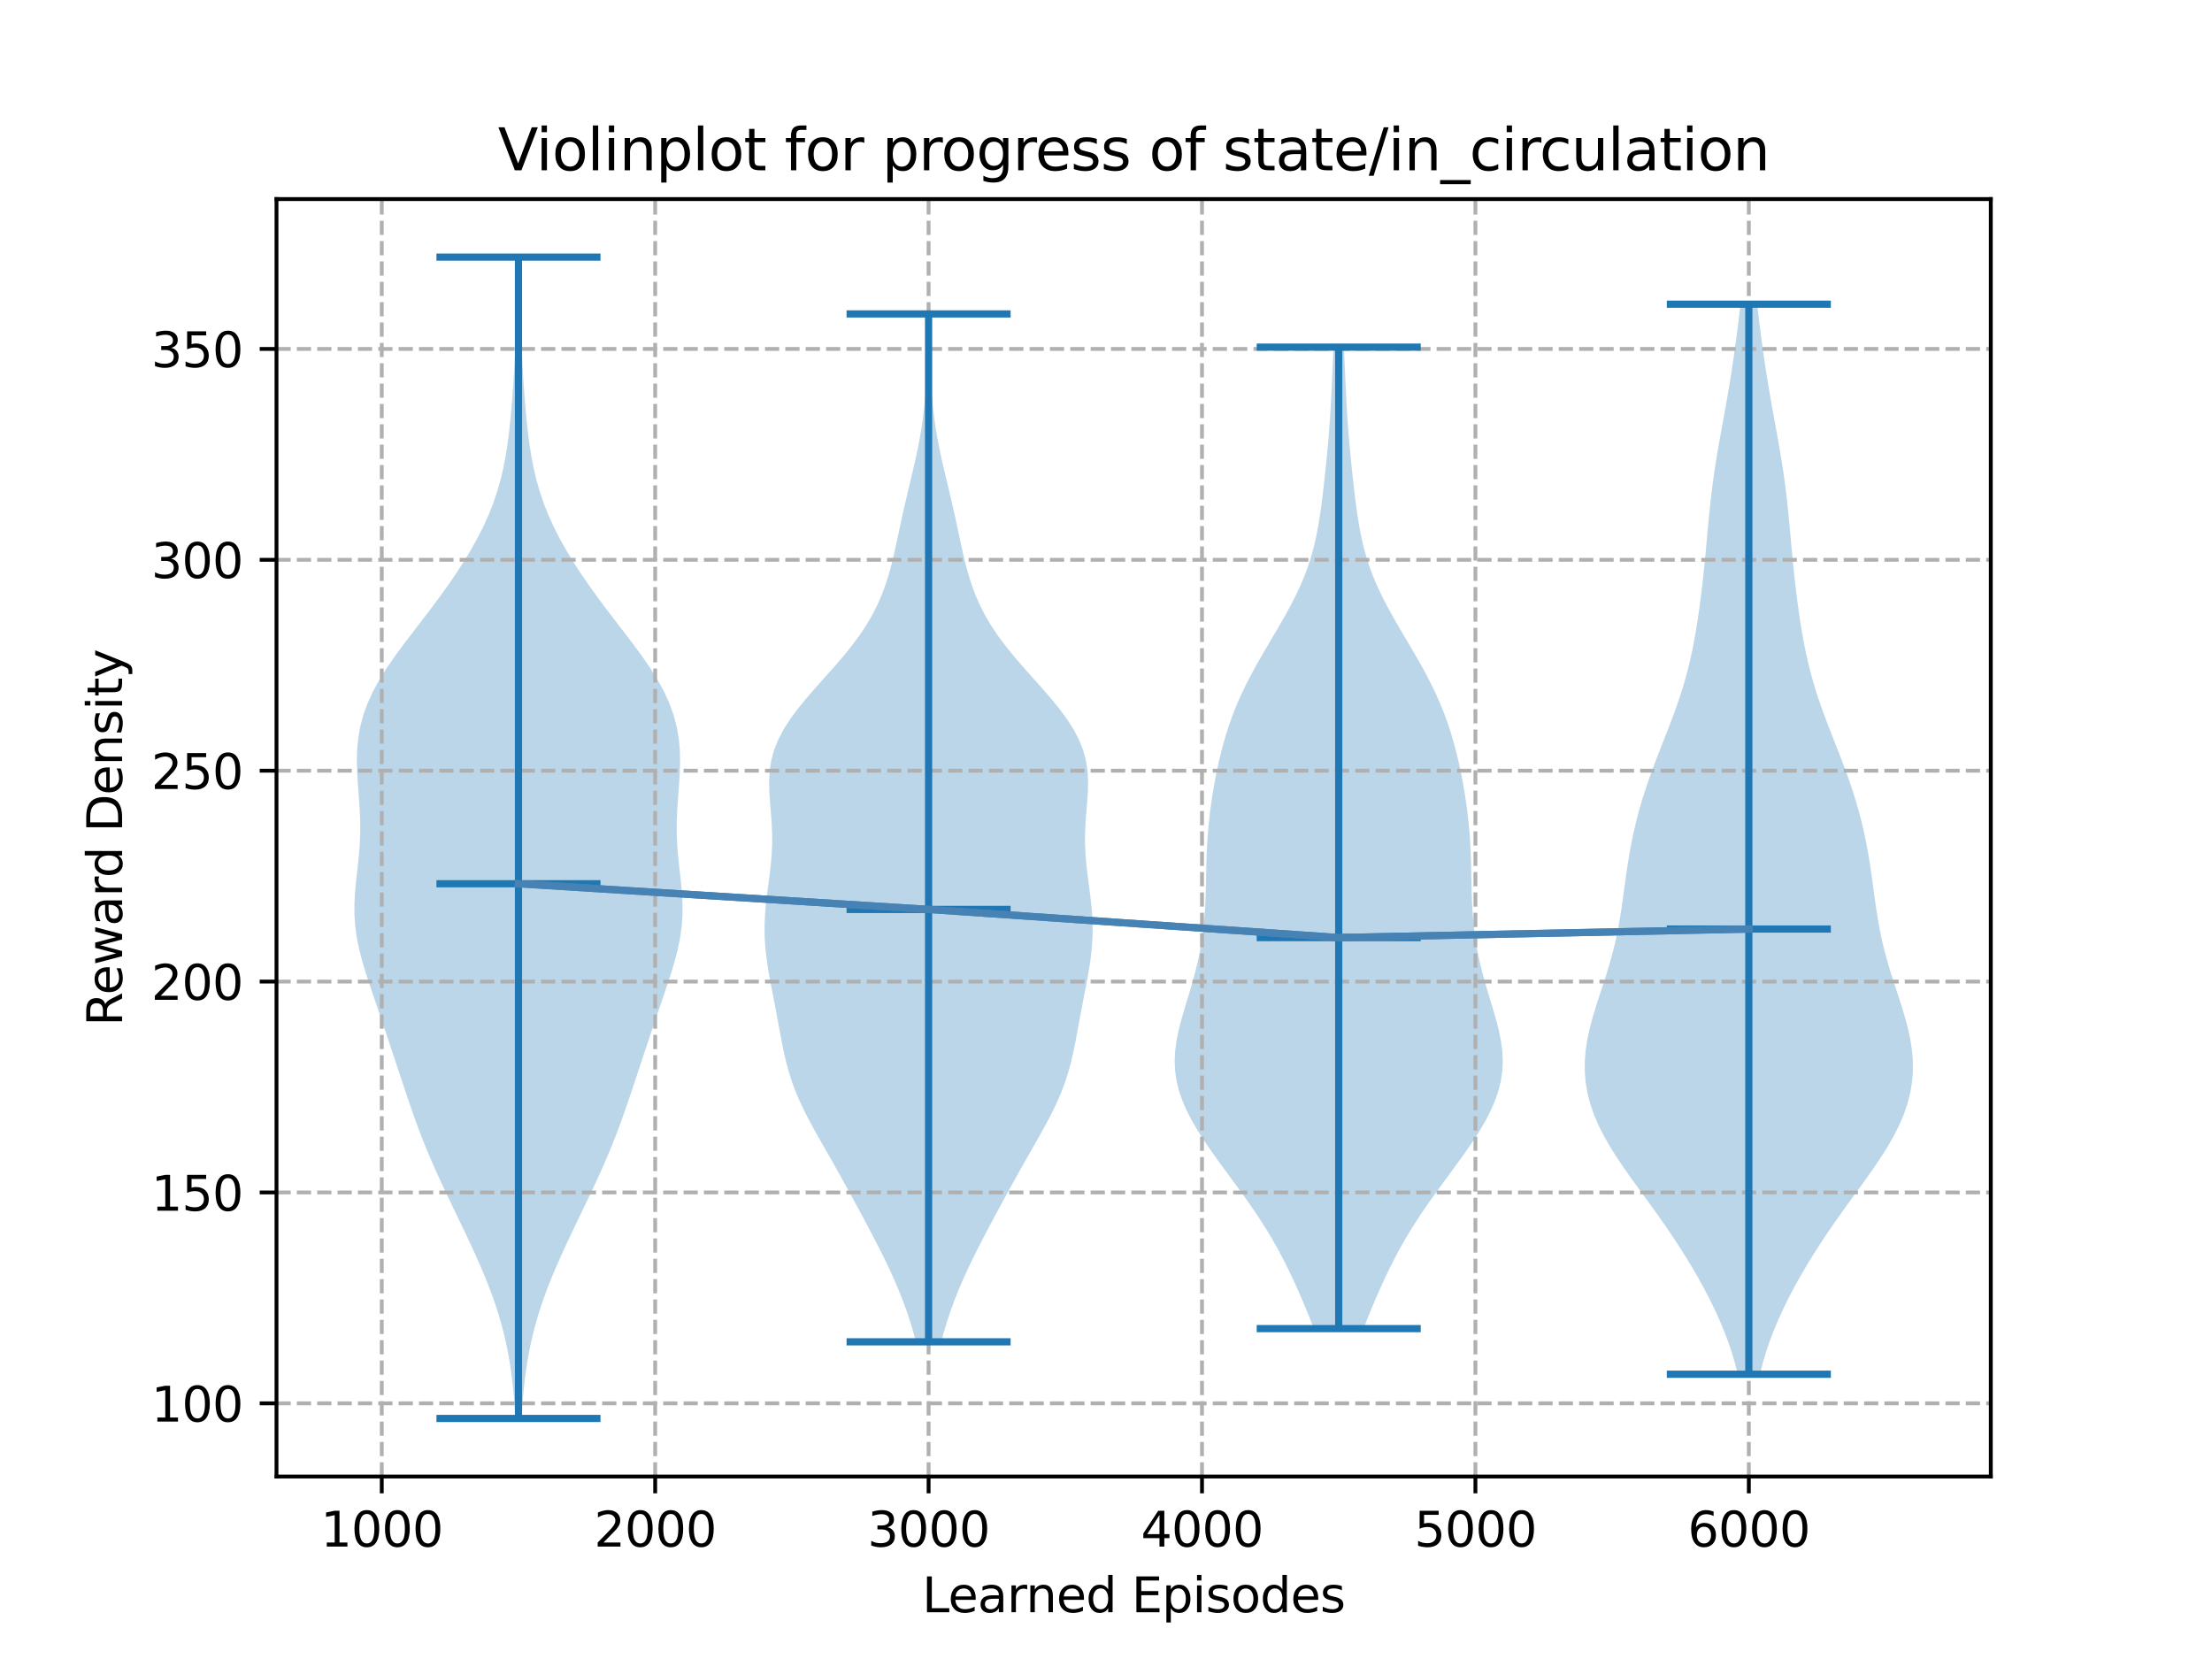 <?xml version="1.0" encoding="utf-8" standalone="no"?>
<!DOCTYPE svg PUBLIC "-//W3C//DTD SVG 1.1//EN"
  "http://www.w3.org/Graphics/SVG/1.1/DTD/svg11.dtd">
<svg xmlns:xlink="http://www.w3.org/1999/xlink" width="460.8pt" height="345.6pt" viewBox="0 0 460.8 345.6" xmlns="http://www.w3.org/2000/svg" version="1.1">
 <defs>
  <style type="text/css">*{stroke-linejoin: round; stroke-linecap: butt}</style>
 </defs>
 <g id="figure_1">
  <g id="patch_1">
   <path d="M 0 345.6 
L 460.8 345.6 
L 460.8 0 
L 0 0 
z
" style="fill: #ffffff"/>
  </g>
  <g id="axes_1">
   <g id="patch_2">
    <path d="M 57.6 307.584 
L 414.72 307.584 
L 414.72 41.472 
L 57.6 41.472 
z
" style="fill: #ffffff"/>
   </g>
   <g id="PolyCollection_1">
    <path d="M 108.639 295.488 
L 107.375 295.488 
L 107.218 293.044 
L 107.022 290.601 
L 106.775 288.157 
L 106.469 285.713 
L 106.093 283.27 
L 105.64 280.826 
L 105.103 278.383 
L 104.477 275.939 
L 103.762 273.495 
L 102.958 271.052 
L 102.069 268.608 
L 101.104 266.164 
L 100.073 263.721 
L 98.989 261.277 
L 97.864 258.833 
L 96.71 256.39 
L 95.539 253.946 
L 94.363 251.503 
L 93.193 249.059 
L 92.041 246.615 
L 90.919 244.172 
L 89.839 241.728 
L 88.808 239.284 
L 87.832 236.841 
L 86.907 234.397 
L 86.026 231.953 
L 85.18 229.51 
L 84.355 227.066 
L 83.542 224.623 
L 82.733 222.179 
L 81.924 219.735 
L 81.112 217.292 
L 80.295 214.848 
L 79.47 212.404 
L 78.639 209.961 
L 77.804 207.517 
L 76.978 205.073 
L 76.183 202.63 
L 75.451 200.186 
L 74.818 197.743 
L 74.322 195.299 
L 73.99 192.855 
L 73.833 190.412 
L 73.843 187.968 
L 73.991 185.524 
L 74.231 183.081 
L 74.506 180.637 
L 74.761 178.193 
L 74.949 175.75 
L 75.04 173.306 
L 75.026 170.863 
L 74.918 168.419 
L 74.748 165.975 
L 74.561 163.532 
L 74.406 161.088 
L 74.336 158.644 
L 74.396 156.201 
L 74.627 153.757 
L 75.06 151.313 
L 75.715 148.87 
L 76.606 146.426 
L 77.73 143.983 
L 79.073 141.539 
L 80.608 139.095 
L 82.297 136.652 
L 84.095 134.208 
L 85.957 131.764 
L 87.838 129.321 
L 89.703 126.877 
L 91.524 124.433 
L 93.281 121.99 
L 94.959 119.546 
L 96.547 117.103 
L 98.032 114.659 
L 99.403 112.215 
L 100.648 109.772 
L 101.759 107.328 
L 102.73 104.884 
L 103.562 102.441 
L 104.261 99.997 
L 104.84 97.553 
L 105.313 95.11 
L 105.7 92.666 
L 106.019 90.223 
L 106.286 87.779 
L 106.516 85.335 
L 106.717 82.892 
L 106.897 80.448 
L 107.057 78.004 
L 107.197 75.561 
L 107.318 73.117 
L 107.418 70.673 
L 107.497 68.23 
L 107.555 65.786 
L 107.597 63.343 
L 107.626 60.899 
L 107.646 58.455 
L 107.664 56.012 
L 107.683 53.568 
L 108.331 53.568 
L 108.331 53.568 
L 108.35 56.012 
L 108.367 58.455 
L 108.388 60.899 
L 108.417 63.343 
L 108.458 65.786 
L 108.517 68.23 
L 108.596 70.673 
L 108.696 73.117 
L 108.816 75.561 
L 108.957 78.004 
L 109.117 80.448 
L 109.296 82.892 
L 109.498 85.335 
L 109.727 87.779 
L 109.995 90.223 
L 110.313 92.666 
L 110.7 95.11 
L 111.174 97.553 
L 111.752 99.997 
L 112.452 102.441 
L 113.284 104.884 
L 114.255 107.328 
L 115.366 109.772 
L 116.611 112.215 
L 117.982 114.659 
L 119.467 117.103 
L 121.054 119.546 
L 122.733 121.99 
L 124.49 124.433 
L 126.311 126.877 
L 128.176 129.321 
L 130.057 131.764 
L 131.918 134.208 
L 133.717 136.652 
L 135.406 139.095 
L 136.941 141.539 
L 138.284 143.983 
L 139.408 146.426 
L 140.298 148.87 
L 140.954 151.313 
L 141.387 153.757 
L 141.618 156.201 
L 141.678 158.644 
L 141.607 161.088 
L 141.453 163.532 
L 141.266 165.975 
L 141.096 168.419 
L 140.988 170.863 
L 140.973 173.306 
L 141.064 175.75 
L 141.253 178.193 
L 141.508 180.637 
L 141.783 183.081 
L 142.023 185.524 
L 142.171 187.968 
L 142.181 190.412 
L 142.024 192.855 
L 141.692 195.299 
L 141.195 197.743 
L 140.563 200.186 
L 139.831 202.63 
L 139.036 205.073 
L 138.21 207.517 
L 137.375 209.961 
L 136.543 212.404 
L 135.719 214.848 
L 134.901 217.292 
L 134.089 219.735 
L 133.28 222.179 
L 132.472 224.623 
L 131.659 227.066 
L 130.834 229.51 
L 129.987 231.953 
L 129.107 234.397 
L 128.182 236.841 
L 127.205 239.284 
L 126.175 241.728 
L 125.095 244.172 
L 123.973 246.615 
L 122.821 249.059 
L 121.651 251.503 
L 120.475 253.946 
L 119.304 256.39 
L 118.15 258.833 
L 117.025 261.277 
L 115.941 263.721 
L 114.91 266.164 
L 113.945 268.608 
L 113.056 271.052 
L 112.252 273.495 
L 111.537 275.939 
L 110.911 278.383 
L 110.374 280.826 
L 109.921 283.27 
L 109.545 285.713 
L 109.239 288.157 
L 108.992 290.601 
L 108.795 293.044 
L 108.639 295.488 
z
" clip-path="url(#pd3a5b4c7bd)" style="fill: #1f77b4; fill-opacity: 0.3"/>
   </g>
   <g id="PolyCollection_2">
    <path d="M 196.086 279.532 
L 190.799 279.532 
L 190.222 277.369 
L 189.573 275.206 
L 188.851 273.043 
L 188.058 270.88 
L 187.197 268.717 
L 186.271 266.554 
L 185.286 264.391 
L 184.25 262.228 
L 183.171 260.065 
L 182.059 257.902 
L 180.923 255.739 
L 179.77 253.576 
L 178.606 251.413 
L 177.431 249.25 
L 176.245 247.087 
L 175.045 244.924 
L 173.83 242.761 
L 172.601 240.598 
L 171.366 238.435 
L 170.141 236.272 
L 168.948 234.109 
L 167.815 231.946 
L 166.768 229.783 
L 165.829 227.62 
L 165.012 225.457 
L 164.319 223.294 
L 163.736 221.131 
L 163.243 218.968 
L 162.81 216.805 
L 162.408 214.642 
L 162.012 212.479 
L 161.607 210.316 
L 161.189 208.153 
L 160.765 205.99 
L 160.353 203.827 
L 159.976 201.664 
L 159.66 199.501 
L 159.427 197.338 
L 159.294 195.175 
L 159.268 193.012 
L 159.348 190.849 
L 159.52 188.686 
L 159.763 186.523 
L 160.044 184.36 
L 160.329 182.197 
L 160.58 180.034 
L 160.763 177.871 
L 160.855 175.708 
L 160.847 173.545 
L 160.748 171.382 
L 160.585 169.219 
L 160.402 167.056 
L 160.259 164.893 
L 160.216 162.73 
L 160.336 160.567 
L 160.672 158.404 
L 161.26 156.241 
L 162.122 154.078 
L 163.255 151.915 
L 164.641 149.752 
L 166.243 147.589 
L 168.014 145.426 
L 169.896 143.263 
L 171.829 141.1 
L 173.754 138.937 
L 175.616 136.774 
L 177.371 134.611 
L 178.984 132.448 
L 180.432 130.285 
L 181.705 128.122 
L 182.804 125.959 
L 183.741 123.796 
L 184.534 121.633 
L 185.207 119.47 
L 185.787 117.306 
L 186.302 115.143 
L 186.779 112.98 
L 187.24 110.817 
L 187.704 108.654 
L 188.181 106.491 
L 188.677 104.328 
L 189.187 102.165 
L 189.705 100.002 
L 190.218 97.839 
L 190.712 95.676 
L 191.174 93.513 
L 191.592 91.35 
L 191.958 89.187 
L 192.267 87.024 
L 192.519 84.861 
L 192.716 82.698 
L 192.863 80.535 
L 192.967 78.372 
L 193.036 76.209 
L 193.078 74.046 
L 193.102 71.883 
L 193.116 69.72 
L 193.126 67.557 
L 193.137 65.394 
L 193.748 65.394 
L 193.748 65.394 
L 193.759 67.557 
L 193.769 69.72 
L 193.783 71.883 
L 193.807 74.046 
L 193.849 76.209 
L 193.917 78.372 
L 194.021 80.535 
L 194.168 82.698 
L 194.365 84.861 
L 194.617 87.024 
L 194.927 89.187 
L 195.293 91.35 
L 195.711 93.513 
L 196.173 95.676 
L 196.667 97.839 
L 197.18 100.002 
L 197.697 102.165 
L 198.208 104.328 
L 198.703 106.491 
L 199.181 108.654 
L 199.644 110.817 
L 200.106 112.98 
L 200.583 115.143 
L 201.098 117.306 
L 201.678 119.47 
L 202.351 121.633 
L 203.144 123.796 
L 204.081 125.959 
L 205.18 128.122 
L 206.453 130.285 
L 207.901 132.448 
L 209.513 134.611 
L 211.268 136.774 
L 213.131 138.937 
L 215.056 141.1 
L 216.989 143.263 
L 218.871 145.426 
L 220.641 147.589 
L 222.244 149.752 
L 223.63 151.915 
L 224.763 154.078 
L 225.624 156.241 
L 226.213 158.404 
L 226.548 160.567 
L 226.669 162.73 
L 226.626 164.893 
L 226.482 167.056 
L 226.3 169.219 
L 226.137 171.382 
L 226.038 173.545 
L 226.03 175.708 
L 226.122 177.871 
L 226.305 180.034 
L 226.556 182.197 
L 226.84 184.36 
L 227.122 186.523 
L 227.364 188.686 
L 227.537 190.849 
L 227.616 193.012 
L 227.591 195.175 
L 227.457 197.338 
L 227.224 199.501 
L 226.908 201.664 
L 226.532 203.827 
L 226.12 205.99 
L 225.696 208.153 
L 225.277 210.316 
L 224.872 212.479 
L 224.476 214.642 
L 224.074 216.805 
L 223.641 218.968 
L 223.148 221.131 
L 222.566 223.294 
L 221.872 225.457 
L 221.056 227.62 
L 220.117 229.783 
L 219.07 231.946 
L 217.936 234.109 
L 216.743 236.272 
L 215.518 238.435 
L 214.284 240.598 
L 213.055 242.761 
L 211.839 244.924 
L 210.64 247.087 
L 209.454 249.25 
L 208.279 251.413 
L 207.114 253.576 
L 205.962 255.739 
L 204.826 257.902 
L 203.714 260.065 
L 202.635 262.228 
L 201.599 264.391 
L 200.614 266.554 
L 199.688 268.717 
L 198.826 270.88 
L 198.034 273.043 
L 197.312 275.206 
L 196.663 277.369 
L 196.086 279.532 
z
" clip-path="url(#pd3a5b4c7bd)" style="fill: #1f77b4; fill-opacity: 0.3"/>
   </g>
   <g id="PolyCollection_3">
    <path d="M 284.06 276.773 
L 273.696 276.773 
L 272.893 274.708 
L 272.056 272.643 
L 271.186 270.578 
L 270.283 268.513 
L 269.342 266.447 
L 268.358 264.382 
L 267.32 262.317 
L 266.221 260.252 
L 265.053 258.186 
L 263.813 256.121 
L 262.502 254.056 
L 261.122 251.991 
L 259.685 249.926 
L 258.202 247.86 
L 256.691 245.795 
L 255.171 243.73 
L 253.663 241.665 
L 252.192 239.6 
L 250.783 237.534 
L 249.463 235.469 
L 248.26 233.404 
L 247.199 231.339 
L 246.305 229.274 
L 245.598 227.208 
L 245.093 225.143 
L 244.796 223.078 
L 244.704 221.013 
L 244.803 218.948 
L 245.073 216.882 
L 245.484 214.817 
L 246.002 212.752 
L 246.59 210.687 
L 247.214 208.621 
L 247.842 206.556 
L 248.447 204.491 
L 249.008 202.426 
L 249.51 200.361 
L 249.946 198.295 
L 250.31 196.23 
L 250.603 194.165 
L 250.828 192.1 
L 250.992 190.035 
L 251.104 187.969 
L 251.176 185.904 
L 251.225 183.839 
L 251.265 181.774 
L 251.313 179.709 
L 251.382 177.643 
L 251.485 175.578 
L 251.627 173.513 
L 251.813 171.448 
L 252.044 169.383 
L 252.318 167.317 
L 252.633 165.252 
L 252.988 163.187 
L 253.383 161.122 
L 253.821 159.057 
L 254.307 156.991 
L 254.847 154.926 
L 255.45 152.861 
L 256.122 150.796 
L 256.87 148.73 
L 257.699 146.665 
L 258.611 144.6 
L 259.602 142.535 
L 260.667 140.47 
L 261.796 138.404 
L 262.975 136.339 
L 264.187 134.274 
L 265.41 132.209 
L 266.623 130.144 
L 267.804 128.078 
L 268.93 126.013 
L 269.982 123.948 
L 270.945 121.883 
L 271.807 119.818 
L 272.563 117.752 
L 273.214 115.687 
L 273.768 113.622 
L 274.233 111.557 
L 274.626 109.492 
L 274.961 107.426 
L 275.253 105.361 
L 275.515 103.296 
L 275.758 101.231 
L 275.986 99.166 
L 276.204 97.1 
L 276.41 95.035 
L 276.603 92.97 
L 276.781 90.905 
L 276.942 88.839 
L 277.085 86.774 
L 277.21 84.709 
L 277.321 82.644 
L 277.422 80.579 
L 277.516 78.513 
L 277.608 76.448 
L 277.703 74.383 
L 277.802 72.318 
L 279.953 72.318 
L 279.953 72.318 
L 280.053 74.383 
L 280.147 76.448 
L 280.24 78.513 
L 280.334 80.579 
L 280.434 82.644 
L 280.545 84.709 
L 280.67 86.774 
L 280.813 88.839 
L 280.974 90.905 
L 281.152 92.97 
L 281.345 95.035 
L 281.552 97.1 
L 281.769 99.166 
L 281.998 101.231 
L 282.24 103.296 
L 282.502 105.361 
L 282.795 107.426 
L 283.13 109.492 
L 283.522 111.557 
L 283.988 113.622 
L 284.541 115.687 
L 285.192 117.752 
L 285.949 119.818 
L 286.811 121.883 
L 287.773 123.948 
L 288.826 126.013 
L 289.952 128.078 
L 291.132 130.144 
L 292.346 132.209 
L 293.569 134.274 
L 294.78 136.339 
L 295.959 138.404 
L 297.088 140.47 
L 298.153 142.535 
L 299.145 144.6 
L 300.056 146.665 
L 300.885 148.73 
L 301.633 150.796 
L 302.306 152.861 
L 302.908 154.926 
L 303.448 156.991 
L 303.934 159.057 
L 304.372 161.122 
L 304.767 163.187 
L 305.122 165.252 
L 305.437 167.317 
L 305.711 169.383 
L 305.942 171.448 
L 306.128 173.513 
L 306.271 175.578 
L 306.373 177.643 
L 306.443 179.709 
L 306.49 181.774 
L 306.531 183.839 
L 306.579 185.904 
L 306.652 187.969 
L 306.764 190.035 
L 306.927 192.1 
L 307.152 194.165 
L 307.445 196.23 
L 307.809 198.295 
L 308.245 200.361 
L 308.748 202.426 
L 309.309 204.491 
L 309.913 206.556 
L 310.541 208.621 
L 311.165 210.687 
L 311.754 212.752 
L 312.272 214.817 
L 312.683 216.882 
L 312.952 218.948 
L 313.052 221.013 
L 312.959 223.078 
L 312.662 225.143 
L 312.157 227.208 
L 311.451 229.274 
L 310.557 231.339 
L 309.496 233.404 
L 308.292 235.469 
L 306.972 237.534 
L 305.563 239.6 
L 304.092 241.665 
L 302.585 243.73 
L 301.064 245.795 
L 299.553 247.86 
L 298.07 249.926 
L 296.633 251.991 
L 295.254 254.056 
L 293.942 256.121 
L 292.702 258.186 
L 291.535 260.252 
L 290.436 262.317 
L 289.398 264.382 
L 288.413 266.447 
L 287.473 268.513 
L 286.569 270.578 
L 285.699 272.643 
L 284.862 274.708 
L 284.06 276.773 
z
" clip-path="url(#pd3a5b4c7bd)" style="fill: #1f77b4; fill-opacity: 0.3"/>
   </g>
   <g id="PolyCollection_4">
    <path d="M 366.619 286.28 
L 362.007 286.28 
L 361.435 284.028 
L 360.771 281.777 
L 360.013 279.525 
L 359.162 277.274 
L 358.221 275.022 
L 357.195 272.771 
L 356.089 270.519 
L 354.91 268.267 
L 353.663 266.016 
L 352.351 263.764 
L 350.977 261.513 
L 349.543 259.261 
L 348.05 257.009 
L 346.504 254.758 
L 344.912 252.506 
L 343.287 250.255 
L 341.648 248.003 
L 340.018 245.752 
L 338.425 243.5 
L 336.9 241.248 
L 335.474 238.997 
L 334.177 236.745 
L 333.034 234.494 
L 332.066 232.242 
L 331.286 229.99 
L 330.704 227.739 
L 330.322 225.487 
L 330.139 223.236 
L 330.147 220.984 
L 330.333 218.733 
L 330.681 216.481 
L 331.168 214.229 
L 331.766 211.978 
L 332.445 209.726 
L 333.171 207.475 
L 333.912 205.223 
L 334.638 202.972 
L 335.322 200.72 
L 335.946 198.468 
L 336.499 196.217 
L 336.98 193.965 
L 337.394 191.714 
L 337.754 189.462 
L 338.077 187.21 
L 338.383 184.959 
L 338.69 182.707 
L 339.016 180.456 
L 339.377 178.204 
L 339.783 175.953 
L 340.243 173.701 
L 340.763 171.449 
L 341.345 169.198 
L 341.99 166.946 
L 342.696 164.695 
L 343.459 162.443 
L 344.27 160.191 
L 345.121 157.94 
L 345.997 155.688 
L 346.883 153.437 
L 347.76 151.185 
L 348.613 148.934 
L 349.423 146.682 
L 350.178 144.43 
L 350.87 142.179 
L 351.493 139.927 
L 352.049 137.676 
L 352.543 135.424 
L 352.98 133.172 
L 353.372 130.921 
L 353.724 128.669 
L 354.045 126.418 
L 354.34 124.166 
L 354.611 121.915 
L 354.862 119.663 
L 355.095 117.411 
L 355.313 115.16 
L 355.521 112.908 
L 355.725 110.657 
L 355.934 108.405 
L 356.156 106.153 
L 356.399 103.902 
L 356.668 101.65 
L 356.969 99.399 
L 357.301 97.147 
L 357.663 94.896 
L 358.048 92.644 
L 358.45 90.392 
L 358.86 88.141 
L 359.271 85.889 
L 359.674 83.638 
L 360.064 81.386 
L 360.438 79.135 
L 360.793 76.883 
L 361.13 74.631 
L 361.449 72.38 
L 361.752 70.128 
L 362.04 67.877 
L 362.314 65.625 
L 362.574 63.373 
L 366.052 63.373 
L 366.052 63.373 
L 366.312 65.625 
L 366.586 67.877 
L 366.874 70.128 
L 367.177 72.38 
L 367.496 74.631 
L 367.833 76.883 
L 368.188 79.135 
L 368.562 81.386 
L 368.952 83.638 
L 369.356 85.889 
L 369.766 88.141 
L 370.176 90.392 
L 370.578 92.644 
L 370.963 94.896 
L 371.325 97.147 
L 371.657 99.399 
L 371.958 101.65 
L 372.228 103.902 
L 372.47 106.153 
L 372.692 108.405 
L 372.901 110.657 
L 373.105 112.908 
L 373.313 115.16 
L 373.531 117.411 
L 373.764 119.663 
L 374.015 121.915 
L 374.286 124.166 
L 374.581 126.418 
L 374.902 128.669 
L 375.255 130.921 
L 375.646 133.172 
L 376.084 135.424 
L 376.577 137.676 
L 377.133 139.927 
L 377.756 142.179 
L 378.448 144.43 
L 379.203 146.682 
L 380.014 148.934 
L 380.866 151.185 
L 381.744 153.437 
L 382.629 155.688 
L 383.505 157.94 
L 384.356 160.191 
L 385.168 162.443 
L 385.93 164.695 
L 386.636 166.946 
L 387.281 169.198 
L 387.863 171.449 
L 388.383 173.701 
L 388.843 175.953 
L 389.249 178.204 
L 389.61 180.456 
L 389.936 182.707 
L 390.244 184.959 
L 390.549 187.21 
L 390.872 189.462 
L 391.233 191.714 
L 391.647 193.965 
L 392.127 196.217 
L 392.68 198.468 
L 393.304 200.72 
L 393.988 202.972 
L 394.714 205.223 
L 395.455 207.475 
L 396.182 209.726 
L 396.86 211.978 
L 397.458 214.229 
L 397.945 216.481 
L 398.293 218.733 
L 398.479 220.984 
L 398.487 223.236 
L 398.304 225.487 
L 397.923 227.739 
L 397.34 229.99 
L 396.561 232.242 
L 395.592 234.494 
L 394.449 236.745 
L 393.152 238.997 
L 391.726 241.248 
L 390.202 243.5 
L 388.609 245.752 
L 386.978 248.003 
L 385.339 250.255 
L 383.714 252.506 
L 382.122 254.758 
L 380.576 257.009 
L 379.084 259.261 
L 377.649 261.513 
L 376.275 263.764 
L 374.964 266.016 
L 373.716 268.267 
L 372.537 270.519 
L 371.432 272.771 
L 370.405 275.022 
L 369.464 277.274 
L 368.613 279.525 
L 367.855 281.777 
L 367.191 284.028 
L 366.619 286.28 
z
" clip-path="url(#pd3a5b4c7bd)" style="fill: #1f77b4; fill-opacity: 0.3"/>
   </g>
   <g id="matplotlib.axis_1">
    <g id="xtick_1">
     <g id="line2d_1">
      <path d="M 79.528 307.584 
L 79.528 41.472 
" clip-path="url(#pd3a5b4c7bd)" style="fill: none; stroke-dasharray: 2.96,1.28; stroke-dashoffset: 0; stroke: #b0b0b0; stroke-width: 0.8"/>
     </g>
     <g id="line2d_2">
      <defs>
       <path id="m8ecfb229eb" d="M 0 0 
L 0 3.5 
" style="stroke: #000000; stroke-width: 0.8"/>
      </defs>
      <g>
       <use xlink:href="#m8ecfb229eb" x="79.528" y="307.584" style="stroke: #000000; stroke-width: 0.8"/>
      </g>
     </g>
     <g id="text_1">
      <!-- 1000 -->
      <g transform="translate(66.803 322.182)scale(0.1 -0.1)">
       <defs>
        <path id="DejaVuSans-31" d="M 794 531 
L 1825 531 
L 1825 4091 
L 703 3866 
L 703 4441 
L 1819 4666 
L 2450 4666 
L 2450 531 
L 3481 531 
L 3481 0 
L 794 0 
L 794 531 
z
" transform="scale(0.016)"/>
        <path id="DejaVuSans-30" d="M 2034 4250 
Q 1547 4250 1301 3770 
Q 1056 3291 1056 2328 
Q 1056 1369 1301 889 
Q 1547 409 2034 409 
Q 2525 409 2770 889 
Q 3016 1369 3016 2328 
Q 3016 3291 2770 3770 
Q 2525 4250 2034 4250 
z
M 2034 4750 
Q 2819 4750 3233 4129 
Q 3647 3509 3647 2328 
Q 3647 1150 3233 529 
Q 2819 -91 2034 -91 
Q 1250 -91 836 529 
Q 422 1150 422 2328 
Q 422 3509 836 4129 
Q 1250 4750 2034 4750 
z
" transform="scale(0.016)"/>
       </defs>
       <use xlink:href="#DejaVuSans-31"/>
       <use xlink:href="#DejaVuSans-30" x="63.623"/>
       <use xlink:href="#DejaVuSans-30" x="127.246"/>
       <use xlink:href="#DejaVuSans-30" x="190.869"/>
      </g>
     </g>
    </g>
    <g id="xtick_2">
     <g id="line2d_3">
      <path d="M 136.485 307.584 
L 136.485 41.472 
" clip-path="url(#pd3a5b4c7bd)" style="fill: none; stroke-dasharray: 2.96,1.28; stroke-dashoffset: 0; stroke: #b0b0b0; stroke-width: 0.8"/>
     </g>
     <g id="line2d_4">
      <g>
       <use xlink:href="#m8ecfb229eb" x="136.485" y="307.584" style="stroke: #000000; stroke-width: 0.8"/>
      </g>
     </g>
     <g id="text_2">
      <!-- 2000 -->
      <g transform="translate(123.76 322.182)scale(0.1 -0.1)">
       <defs>
        <path id="DejaVuSans-32" d="M 1228 531 
L 3431 531 
L 3431 0 
L 469 0 
L 469 531 
Q 828 903 1448 1529 
Q 2069 2156 2228 2338 
Q 2531 2678 2651 2914 
Q 2772 3150 2772 3378 
Q 2772 3750 2511 3984 
Q 2250 4219 1831 4219 
Q 1534 4219 1204 4116 
Q 875 4013 500 3803 
L 500 4441 
Q 881 4594 1212 4672 
Q 1544 4750 1819 4750 
Q 2544 4750 2975 4387 
Q 3406 4025 3406 3419 
Q 3406 3131 3298 2873 
Q 3191 2616 2906 2266 
Q 2828 2175 2409 1742 
Q 1991 1309 1228 531 
z
" transform="scale(0.016)"/>
       </defs>
       <use xlink:href="#DejaVuSans-32"/>
       <use xlink:href="#DejaVuSans-30" x="63.623"/>
       <use xlink:href="#DejaVuSans-30" x="127.246"/>
       <use xlink:href="#DejaVuSans-30" x="190.869"/>
      </g>
     </g>
    </g>
    <g id="xtick_3">
     <g id="line2d_5">
      <path d="M 193.442 307.584 
L 193.442 41.472 
" clip-path="url(#pd3a5b4c7bd)" style="fill: none; stroke-dasharray: 2.96,1.28; stroke-dashoffset: 0; stroke: #b0b0b0; stroke-width: 0.8"/>
     </g>
     <g id="line2d_6">
      <g>
       <use xlink:href="#m8ecfb229eb" x="193.442" y="307.584" style="stroke: #000000; stroke-width: 0.8"/>
      </g>
     </g>
     <g id="text_3">
      <!-- 3000 -->
      <g transform="translate(180.717 322.182)scale(0.1 -0.1)">
       <defs>
        <path id="DejaVuSans-33" d="M 2597 2516 
Q 3050 2419 3304 2112 
Q 3559 1806 3559 1356 
Q 3559 666 3084 287 
Q 2609 -91 1734 -91 
Q 1441 -91 1130 -33 
Q 819 25 488 141 
L 488 750 
Q 750 597 1062 519 
Q 1375 441 1716 441 
Q 2309 441 2620 675 
Q 2931 909 2931 1356 
Q 2931 1769 2642 2001 
Q 2353 2234 1838 2234 
L 1294 2234 
L 1294 2753 
L 1863 2753 
Q 2328 2753 2575 2939 
Q 2822 3125 2822 3475 
Q 2822 3834 2567 4026 
Q 2313 4219 1838 4219 
Q 1578 4219 1281 4162 
Q 984 4106 628 3988 
L 628 4550 
Q 988 4650 1302 4700 
Q 1616 4750 1894 4750 
Q 2613 4750 3031 4423 
Q 3450 4097 3450 3541 
Q 3450 3153 3228 2886 
Q 3006 2619 2597 2516 
z
" transform="scale(0.016)"/>
       </defs>
       <use xlink:href="#DejaVuSans-33"/>
       <use xlink:href="#DejaVuSans-30" x="63.623"/>
       <use xlink:href="#DejaVuSans-30" x="127.246"/>
       <use xlink:href="#DejaVuSans-30" x="190.869"/>
      </g>
     </g>
    </g>
    <g id="xtick_4">
     <g id="line2d_7">
      <path d="M 250.399 307.584 
L 250.399 41.472 
" clip-path="url(#pd3a5b4c7bd)" style="fill: none; stroke-dasharray: 2.96,1.28; stroke-dashoffset: 0; stroke: #b0b0b0; stroke-width: 0.8"/>
     </g>
     <g id="line2d_8">
      <g>
       <use xlink:href="#m8ecfb229eb" x="250.399" y="307.584" style="stroke: #000000; stroke-width: 0.8"/>
      </g>
     </g>
     <g id="text_4">
      <!-- 4000 -->
      <g transform="translate(237.674 322.182)scale(0.1 -0.1)">
       <defs>
        <path id="DejaVuSans-34" d="M 2419 4116 
L 825 1625 
L 2419 1625 
L 2419 4116 
z
M 2253 4666 
L 3047 4666 
L 3047 1625 
L 3713 1625 
L 3713 1100 
L 3047 1100 
L 3047 0 
L 2419 0 
L 2419 1100 
L 313 1100 
L 313 1709 
L 2253 4666 
z
" transform="scale(0.016)"/>
       </defs>
       <use xlink:href="#DejaVuSans-34"/>
       <use xlink:href="#DejaVuSans-30" x="63.623"/>
       <use xlink:href="#DejaVuSans-30" x="127.246"/>
       <use xlink:href="#DejaVuSans-30" x="190.869"/>
      </g>
     </g>
    </g>
    <g id="xtick_5">
     <g id="line2d_9">
      <path d="M 307.356 307.584 
L 307.356 41.472 
" clip-path="url(#pd3a5b4c7bd)" style="fill: none; stroke-dasharray: 2.96,1.28; stroke-dashoffset: 0; stroke: #b0b0b0; stroke-width: 0.8"/>
     </g>
     <g id="line2d_10">
      <g>
       <use xlink:href="#m8ecfb229eb" x="307.356" y="307.584" style="stroke: #000000; stroke-width: 0.8"/>
      </g>
     </g>
     <g id="text_5">
      <!-- 5000 -->
      <g transform="translate(294.631 322.182)scale(0.1 -0.1)">
       <defs>
        <path id="DejaVuSans-35" d="M 691 4666 
L 3169 4666 
L 3169 4134 
L 1269 4134 
L 1269 2991 
Q 1406 3038 1543 3061 
Q 1681 3084 1819 3084 
Q 2600 3084 3056 2656 
Q 3513 2228 3513 1497 
Q 3513 744 3044 326 
Q 2575 -91 1722 -91 
Q 1428 -91 1123 -41 
Q 819 9 494 109 
L 494 744 
Q 775 591 1075 516 
Q 1375 441 1709 441 
Q 2250 441 2565 725 
Q 2881 1009 2881 1497 
Q 2881 1984 2565 2268 
Q 2250 2553 1709 2553 
Q 1456 2553 1204 2497 
Q 953 2441 691 2322 
L 691 4666 
z
" transform="scale(0.016)"/>
       </defs>
       <use xlink:href="#DejaVuSans-35"/>
       <use xlink:href="#DejaVuSans-30" x="63.623"/>
       <use xlink:href="#DejaVuSans-30" x="127.246"/>
       <use xlink:href="#DejaVuSans-30" x="190.869"/>
      </g>
     </g>
    </g>
    <g id="xtick_6">
     <g id="line2d_11">
      <path d="M 364.313 307.584 
L 364.313 41.472 
" clip-path="url(#pd3a5b4c7bd)" style="fill: none; stroke-dasharray: 2.96,1.28; stroke-dashoffset: 0; stroke: #b0b0b0; stroke-width: 0.8"/>
     </g>
     <g id="line2d_12">
      <g>
       <use xlink:href="#m8ecfb229eb" x="364.313" y="307.584" style="stroke: #000000; stroke-width: 0.8"/>
      </g>
     </g>
     <g id="text_6">
      <!-- 6000 -->
      <g transform="translate(351.588 322.182)scale(0.1 -0.1)">
       <defs>
        <path id="DejaVuSans-36" d="M 2113 2584 
Q 1688 2584 1439 2293 
Q 1191 2003 1191 1497 
Q 1191 994 1439 701 
Q 1688 409 2113 409 
Q 2538 409 2786 701 
Q 3034 994 3034 1497 
Q 3034 2003 2786 2293 
Q 2538 2584 2113 2584 
z
M 3366 4563 
L 3366 3988 
Q 3128 4100 2886 4159 
Q 2644 4219 2406 4219 
Q 1781 4219 1451 3797 
Q 1122 3375 1075 2522 
Q 1259 2794 1537 2939 
Q 1816 3084 2150 3084 
Q 2853 3084 3261 2657 
Q 3669 2231 3669 1497 
Q 3669 778 3244 343 
Q 2819 -91 2113 -91 
Q 1303 -91 875 529 
Q 447 1150 447 2328 
Q 447 3434 972 4092 
Q 1497 4750 2381 4750 
Q 2619 4750 2861 4703 
Q 3103 4656 3366 4563 
z
" transform="scale(0.016)"/>
       </defs>
       <use xlink:href="#DejaVuSans-36"/>
       <use xlink:href="#DejaVuSans-30" x="63.623"/>
       <use xlink:href="#DejaVuSans-30" x="127.246"/>
       <use xlink:href="#DejaVuSans-30" x="190.869"/>
      </g>
     </g>
    </g>
    <g id="text_7">
     <!-- Learned Episodes -->
     <g transform="translate(192.102 335.861)scale(0.1 -0.1)">
      <defs>
       <path id="DejaVuSans-4c" d="M 628 4666 
L 1259 4666 
L 1259 531 
L 3531 531 
L 3531 0 
L 628 0 
L 628 4666 
z
" transform="scale(0.016)"/>
       <path id="DejaVuSans-65" d="M 3597 1894 
L 3597 1613 
L 953 1613 
Q 991 1019 1311 708 
Q 1631 397 2203 397 
Q 2534 397 2845 478 
Q 3156 559 3463 722 
L 3463 178 
Q 3153 47 2828 -22 
Q 2503 -91 2169 -91 
Q 1331 -91 842 396 
Q 353 884 353 1716 
Q 353 2575 817 3079 
Q 1281 3584 2069 3584 
Q 2775 3584 3186 3129 
Q 3597 2675 3597 1894 
z
M 3022 2063 
Q 3016 2534 2758 2815 
Q 2500 3097 2075 3097 
Q 1594 3097 1305 2825 
Q 1016 2553 972 2059 
L 3022 2063 
z
" transform="scale(0.016)"/>
       <path id="DejaVuSans-61" d="M 2194 1759 
Q 1497 1759 1228 1600 
Q 959 1441 959 1056 
Q 959 750 1161 570 
Q 1363 391 1709 391 
Q 2188 391 2477 730 
Q 2766 1069 2766 1631 
L 2766 1759 
L 2194 1759 
z
M 3341 1997 
L 3341 0 
L 2766 0 
L 2766 531 
Q 2569 213 2275 61 
Q 1981 -91 1556 -91 
Q 1019 -91 701 211 
Q 384 513 384 1019 
Q 384 1609 779 1909 
Q 1175 2209 1959 2209 
L 2766 2209 
L 2766 2266 
Q 2766 2663 2505 2880 
Q 2244 3097 1772 3097 
Q 1472 3097 1187 3025 
Q 903 2953 641 2809 
L 641 3341 
Q 956 3463 1253 3523 
Q 1550 3584 1831 3584 
Q 2591 3584 2966 3190 
Q 3341 2797 3341 1997 
z
" transform="scale(0.016)"/>
       <path id="DejaVuSans-72" d="M 2631 2963 
Q 2534 3019 2420 3045 
Q 2306 3072 2169 3072 
Q 1681 3072 1420 2755 
Q 1159 2438 1159 1844 
L 1159 0 
L 581 0 
L 581 3500 
L 1159 3500 
L 1159 2956 
Q 1341 3275 1631 3429 
Q 1922 3584 2338 3584 
Q 2397 3584 2469 3576 
Q 2541 3569 2628 3553 
L 2631 2963 
z
" transform="scale(0.016)"/>
       <path id="DejaVuSans-6e" d="M 3513 2113 
L 3513 0 
L 2938 0 
L 2938 2094 
Q 2938 2591 2744 2837 
Q 2550 3084 2163 3084 
Q 1697 3084 1428 2787 
Q 1159 2491 1159 1978 
L 1159 0 
L 581 0 
L 581 3500 
L 1159 3500 
L 1159 2956 
Q 1366 3272 1645 3428 
Q 1925 3584 2291 3584 
Q 2894 3584 3203 3211 
Q 3513 2838 3513 2113 
z
" transform="scale(0.016)"/>
       <path id="DejaVuSans-64" d="M 2906 2969 
L 2906 4863 
L 3481 4863 
L 3481 0 
L 2906 0 
L 2906 525 
Q 2725 213 2448 61 
Q 2172 -91 1784 -91 
Q 1150 -91 751 415 
Q 353 922 353 1747 
Q 353 2572 751 3078 
Q 1150 3584 1784 3584 
Q 2172 3584 2448 3432 
Q 2725 3281 2906 2969 
z
M 947 1747 
Q 947 1113 1208 752 
Q 1469 391 1925 391 
Q 2381 391 2643 752 
Q 2906 1113 2906 1747 
Q 2906 2381 2643 2742 
Q 2381 3103 1925 3103 
Q 1469 3103 1208 2742 
Q 947 2381 947 1747 
z
" transform="scale(0.016)"/>
       <path id="DejaVuSans-20" transform="scale(0.016)"/>
       <path id="DejaVuSans-45" d="M 628 4666 
L 3578 4666 
L 3578 4134 
L 1259 4134 
L 1259 2753 
L 3481 2753 
L 3481 2222 
L 1259 2222 
L 1259 531 
L 3634 531 
L 3634 0 
L 628 0 
L 628 4666 
z
" transform="scale(0.016)"/>
       <path id="DejaVuSans-70" d="M 1159 525 
L 1159 -1331 
L 581 -1331 
L 581 3500 
L 1159 3500 
L 1159 2969 
Q 1341 3281 1617 3432 
Q 1894 3584 2278 3584 
Q 2916 3584 3314 3078 
Q 3713 2572 3713 1747 
Q 3713 922 3314 415 
Q 2916 -91 2278 -91 
Q 1894 -91 1617 61 
Q 1341 213 1159 525 
z
M 3116 1747 
Q 3116 2381 2855 2742 
Q 2594 3103 2138 3103 
Q 1681 3103 1420 2742 
Q 1159 2381 1159 1747 
Q 1159 1113 1420 752 
Q 1681 391 2138 391 
Q 2594 391 2855 752 
Q 3116 1113 3116 1747 
z
" transform="scale(0.016)"/>
       <path id="DejaVuSans-69" d="M 603 3500 
L 1178 3500 
L 1178 0 
L 603 0 
L 603 3500 
z
M 603 4863 
L 1178 4863 
L 1178 4134 
L 603 4134 
L 603 4863 
z
" transform="scale(0.016)"/>
       <path id="DejaVuSans-73" d="M 2834 3397 
L 2834 2853 
Q 2591 2978 2328 3040 
Q 2066 3103 1784 3103 
Q 1356 3103 1142 2972 
Q 928 2841 928 2578 
Q 928 2378 1081 2264 
Q 1234 2150 1697 2047 
L 1894 2003 
Q 2506 1872 2764 1633 
Q 3022 1394 3022 966 
Q 3022 478 2636 193 
Q 2250 -91 1575 -91 
Q 1294 -91 989 -36 
Q 684 19 347 128 
L 347 722 
Q 666 556 975 473 
Q 1284 391 1588 391 
Q 1994 391 2212 530 
Q 2431 669 2431 922 
Q 2431 1156 2273 1281 
Q 2116 1406 1581 1522 
L 1381 1569 
Q 847 1681 609 1914 
Q 372 2147 372 2553 
Q 372 3047 722 3315 
Q 1072 3584 1716 3584 
Q 2034 3584 2315 3537 
Q 2597 3491 2834 3397 
z
" transform="scale(0.016)"/>
       <path id="DejaVuSans-6f" d="M 1959 3097 
Q 1497 3097 1228 2736 
Q 959 2375 959 1747 
Q 959 1119 1226 758 
Q 1494 397 1959 397 
Q 2419 397 2687 759 
Q 2956 1122 2956 1747 
Q 2956 2369 2687 2733 
Q 2419 3097 1959 3097 
z
M 1959 3584 
Q 2709 3584 3137 3096 
Q 3566 2609 3566 1747 
Q 3566 888 3137 398 
Q 2709 -91 1959 -91 
Q 1206 -91 779 398 
Q 353 888 353 1747 
Q 353 2609 779 3096 
Q 1206 3584 1959 3584 
z
" transform="scale(0.016)"/>
      </defs>
      <use xlink:href="#DejaVuSans-4c"/>
      <use xlink:href="#DejaVuSans-65" x="53.963"/>
      <use xlink:href="#DejaVuSans-61" x="115.486"/>
      <use xlink:href="#DejaVuSans-72" x="176.766"/>
      <use xlink:href="#DejaVuSans-6e" x="216.129"/>
      <use xlink:href="#DejaVuSans-65" x="279.508"/>
      <use xlink:href="#DejaVuSans-64" x="341.031"/>
      <use xlink:href="#DejaVuSans-20" x="404.508"/>
      <use xlink:href="#DejaVuSans-45" x="436.295"/>
      <use xlink:href="#DejaVuSans-70" x="499.479"/>
      <use xlink:href="#DejaVuSans-69" x="562.955"/>
      <use xlink:href="#DejaVuSans-73" x="590.738"/>
      <use xlink:href="#DejaVuSans-6f" x="642.838"/>
      <use xlink:href="#DejaVuSans-64" x="704.02"/>
      <use xlink:href="#DejaVuSans-65" x="767.496"/>
      <use xlink:href="#DejaVuSans-73" x="829.02"/>
     </g>
    </g>
   </g>
   <g id="matplotlib.axis_2">
    <g id="ytick_1">
     <g id="line2d_13">
      <path d="M 57.6 292.343 
L 414.72 292.343 
" clip-path="url(#pd3a5b4c7bd)" style="fill: none; stroke-dasharray: 2.96,1.28; stroke-dashoffset: 0; stroke: #b0b0b0; stroke-width: 0.8"/>
     </g>
     <g id="line2d_14">
      <defs>
       <path id="m135f891641" d="M 0 0 
L -3.5 0 
" style="stroke: #000000; stroke-width: 0.8"/>
      </defs>
      <g>
       <use xlink:href="#m135f891641" x="57.6" y="292.343" style="stroke: #000000; stroke-width: 0.8"/>
      </g>
     </g>
     <g id="text_8">
      <!-- 100 -->
      <g transform="translate(31.512 296.142)scale(0.1 -0.1)">
       <use xlink:href="#DejaVuSans-31"/>
       <use xlink:href="#DejaVuSans-30" x="63.623"/>
       <use xlink:href="#DejaVuSans-30" x="127.246"/>
      </g>
     </g>
    </g>
    <g id="ytick_2">
     <g id="line2d_15">
      <path d="M 57.6 248.411 
L 414.72 248.411 
" clip-path="url(#pd3a5b4c7bd)" style="fill: none; stroke-dasharray: 2.96,1.28; stroke-dashoffset: 0; stroke: #b0b0b0; stroke-width: 0.8"/>
     </g>
     <g id="line2d_16">
      <g>
       <use xlink:href="#m135f891641" x="57.6" y="248.411" style="stroke: #000000; stroke-width: 0.8"/>
      </g>
     </g>
     <g id="text_9">
      <!-- 150 -->
      <g transform="translate(31.512 252.211)scale(0.1 -0.1)">
       <use xlink:href="#DejaVuSans-31"/>
       <use xlink:href="#DejaVuSans-35" x="63.623"/>
       <use xlink:href="#DejaVuSans-30" x="127.246"/>
      </g>
     </g>
    </g>
    <g id="ytick_3">
     <g id="line2d_17">
      <path d="M 57.6 204.48 
L 414.72 204.48 
" clip-path="url(#pd3a5b4c7bd)" style="fill: none; stroke-dasharray: 2.96,1.28; stroke-dashoffset: 0; stroke: #b0b0b0; stroke-width: 0.8"/>
     </g>
     <g id="line2d_18">
      <g>
       <use xlink:href="#m135f891641" x="57.6" y="204.48" style="stroke: #000000; stroke-width: 0.8"/>
      </g>
     </g>
     <g id="text_10">
      <!-- 200 -->
      <g transform="translate(31.512 208.279)scale(0.1 -0.1)">
       <use xlink:href="#DejaVuSans-32"/>
       <use xlink:href="#DejaVuSans-30" x="63.623"/>
       <use xlink:href="#DejaVuSans-30" x="127.246"/>
      </g>
     </g>
    </g>
    <g id="ytick_4">
     <g id="line2d_19">
      <path d="M 57.6 160.549 
L 414.72 160.549 
" clip-path="url(#pd3a5b4c7bd)" style="fill: none; stroke-dasharray: 2.96,1.28; stroke-dashoffset: 0; stroke: #b0b0b0; stroke-width: 0.8"/>
     </g>
     <g id="line2d_20">
      <g>
       <use xlink:href="#m135f891641" x="57.6" y="160.549" style="stroke: #000000; stroke-width: 0.8"/>
      </g>
     </g>
     <g id="text_11">
      <!-- 250 -->
      <g transform="translate(31.512 164.348)scale(0.1 -0.1)">
       <use xlink:href="#DejaVuSans-32"/>
       <use xlink:href="#DejaVuSans-35" x="63.623"/>
       <use xlink:href="#DejaVuSans-30" x="127.246"/>
      </g>
     </g>
    </g>
    <g id="ytick_5">
     <g id="line2d_21">
      <path d="M 57.6 116.618 
L 414.72 116.618 
" clip-path="url(#pd3a5b4c7bd)" style="fill: none; stroke-dasharray: 2.96,1.28; stroke-dashoffset: 0; stroke: #b0b0b0; stroke-width: 0.8"/>
     </g>
     <g id="line2d_22">
      <g>
       <use xlink:href="#m135f891641" x="57.6" y="116.618" style="stroke: #000000; stroke-width: 0.8"/>
      </g>
     </g>
     <g id="text_12">
      <!-- 300 -->
      <g transform="translate(31.512 120.417)scale(0.1 -0.1)">
       <use xlink:href="#DejaVuSans-33"/>
       <use xlink:href="#DejaVuSans-30" x="63.623"/>
       <use xlink:href="#DejaVuSans-30" x="127.246"/>
      </g>
     </g>
    </g>
    <g id="ytick_6">
     <g id="line2d_23">
      <path d="M 57.6 72.687 
L 414.72 72.687 
" clip-path="url(#pd3a5b4c7bd)" style="fill: none; stroke-dasharray: 2.96,1.28; stroke-dashoffset: 0; stroke: #b0b0b0; stroke-width: 0.8"/>
     </g>
     <g id="line2d_24">
      <g>
       <use xlink:href="#m135f891641" x="57.6" y="72.687" style="stroke: #000000; stroke-width: 0.8"/>
      </g>
     </g>
     <g id="text_13">
      <!-- 350 -->
      <g transform="translate(31.512 76.486)scale(0.1 -0.1)">
       <use xlink:href="#DejaVuSans-33"/>
       <use xlink:href="#DejaVuSans-35" x="63.623"/>
       <use xlink:href="#DejaVuSans-30" x="127.246"/>
      </g>
     </g>
    </g>
    <g id="text_14">
     <!-- Reward Density -->
     <g transform="translate(25.433 213.747)rotate(-90)scale(0.1 -0.1)">
      <defs>
       <path id="DejaVuSans-52" d="M 2841 2188 
Q 3044 2119 3236 1894 
Q 3428 1669 3622 1275 
L 4263 0 
L 3584 0 
L 2988 1197 
Q 2756 1666 2539 1819 
Q 2322 1972 1947 1972 
L 1259 1972 
L 1259 0 
L 628 0 
L 628 4666 
L 2053 4666 
Q 2853 4666 3247 4331 
Q 3641 3997 3641 3322 
Q 3641 2881 3436 2590 
Q 3231 2300 2841 2188 
z
M 1259 4147 
L 1259 2491 
L 2053 2491 
Q 2509 2491 2742 2702 
Q 2975 2913 2975 3322 
Q 2975 3731 2742 3939 
Q 2509 4147 2053 4147 
L 1259 4147 
z
" transform="scale(0.016)"/>
       <path id="DejaVuSans-77" d="M 269 3500 
L 844 3500 
L 1563 769 
L 2278 3500 
L 2956 3500 
L 3675 769 
L 4391 3500 
L 4966 3500 
L 4050 0 
L 3372 0 
L 2619 2869 
L 1863 0 
L 1184 0 
L 269 3500 
z
" transform="scale(0.016)"/>
       <path id="DejaVuSans-44" d="M 1259 4147 
L 1259 519 
L 2022 519 
Q 2988 519 3436 956 
Q 3884 1394 3884 2338 
Q 3884 3275 3436 3711 
Q 2988 4147 2022 4147 
L 1259 4147 
z
M 628 4666 
L 1925 4666 
Q 3281 4666 3915 4102 
Q 4550 3538 4550 2338 
Q 4550 1131 3912 565 
Q 3275 0 1925 0 
L 628 0 
L 628 4666 
z
" transform="scale(0.016)"/>
       <path id="DejaVuSans-74" d="M 1172 4494 
L 1172 3500 
L 2356 3500 
L 2356 3053 
L 1172 3053 
L 1172 1153 
Q 1172 725 1289 603 
Q 1406 481 1766 481 
L 2356 481 
L 2356 0 
L 1766 0 
Q 1100 0 847 248 
Q 594 497 594 1153 
L 594 3053 
L 172 3053 
L 172 3500 
L 594 3500 
L 594 4494 
L 1172 4494 
z
" transform="scale(0.016)"/>
       <path id="DejaVuSans-79" d="M 2059 -325 
Q 1816 -950 1584 -1140 
Q 1353 -1331 966 -1331 
L 506 -1331 
L 506 -850 
L 844 -850 
Q 1081 -850 1212 -737 
Q 1344 -625 1503 -206 
L 1606 56 
L 191 3500 
L 800 3500 
L 1894 763 
L 2988 3500 
L 3597 3500 
L 2059 -325 
z
" transform="scale(0.016)"/>
      </defs>
      <use xlink:href="#DejaVuSans-52"/>
      <use xlink:href="#DejaVuSans-65" x="64.982"/>
      <use xlink:href="#DejaVuSans-77" x="126.506"/>
      <use xlink:href="#DejaVuSans-61" x="208.293"/>
      <use xlink:href="#DejaVuSans-72" x="269.572"/>
      <use xlink:href="#DejaVuSans-64" x="308.936"/>
      <use xlink:href="#DejaVuSans-20" x="372.412"/>
      <use xlink:href="#DejaVuSans-44" x="404.199"/>
      <use xlink:href="#DejaVuSans-65" x="481.201"/>
      <use xlink:href="#DejaVuSans-6e" x="542.725"/>
      <use xlink:href="#DejaVuSans-73" x="606.104"/>
      <use xlink:href="#DejaVuSans-69" x="658.203"/>
      <use xlink:href="#DejaVuSans-74" x="685.986"/>
      <use xlink:href="#DejaVuSans-79" x="725.195"/>
     </g>
    </g>
   </g>
   <g id="LineCollection_1">
    <path d="M 90.92 184.099 
L 125.094 184.099 
" clip-path="url(#pd3a5b4c7bd)" style="fill: none; stroke: #1f77b4; stroke-width: 1.5"/>
    <path d="M 176.355 189.451 
L 210.529 189.451 
" clip-path="url(#pd3a5b4c7bd)" style="fill: none; stroke: #1f77b4; stroke-width: 1.5"/>
    <path d="M 261.791 195.313 
L 295.965 195.313 
" clip-path="url(#pd3a5b4c7bd)" style="fill: none; stroke: #1f77b4; stroke-width: 1.5"/>
    <path d="M 347.226 193.54 
L 381.4 193.54 
" clip-path="url(#pd3a5b4c7bd)" style="fill: none; stroke: #1f77b4; stroke-width: 1.5"/>
   </g>
   <g id="LineCollection_2">
    <path d="M 90.92 53.568 
L 125.094 53.568 
" clip-path="url(#pd3a5b4c7bd)" style="fill: none; stroke: #1f77b4; stroke-width: 1.5"/>
    <path d="M 176.355 65.394 
L 210.529 65.394 
" clip-path="url(#pd3a5b4c7bd)" style="fill: none; stroke: #1f77b4; stroke-width: 1.5"/>
    <path d="M 261.791 72.318 
L 295.965 72.318 
" clip-path="url(#pd3a5b4c7bd)" style="fill: none; stroke: #1f77b4; stroke-width: 1.5"/>
    <path d="M 347.226 63.373 
L 381.4 63.373 
" clip-path="url(#pd3a5b4c7bd)" style="fill: none; stroke: #1f77b4; stroke-width: 1.5"/>
   </g>
   <g id="LineCollection_3">
    <path d="M 90.92 295.488 
L 125.094 295.488 
" clip-path="url(#pd3a5b4c7bd)" style="fill: none; stroke: #1f77b4; stroke-width: 1.5"/>
    <path d="M 176.355 279.532 
L 210.529 279.532 
" clip-path="url(#pd3a5b4c7bd)" style="fill: none; stroke: #1f77b4; stroke-width: 1.5"/>
    <path d="M 261.791 276.773 
L 295.965 276.773 
" clip-path="url(#pd3a5b4c7bd)" style="fill: none; stroke: #1f77b4; stroke-width: 1.5"/>
    <path d="M 347.226 286.28 
L 381.4 286.28 
" clip-path="url(#pd3a5b4c7bd)" style="fill: none; stroke: #1f77b4; stroke-width: 1.5"/>
   </g>
   <g id="LineCollection_4">
    <path d="M 108.007 295.488 
L 108.007 53.568 
" clip-path="url(#pd3a5b4c7bd)" style="fill: none; stroke: #1f77b4; stroke-width: 1.5"/>
    <path d="M 193.442 279.532 
L 193.442 65.394 
" clip-path="url(#pd3a5b4c7bd)" style="fill: none; stroke: #1f77b4; stroke-width: 1.5"/>
    <path d="M 278.878 276.773 
L 278.878 72.318 
" clip-path="url(#pd3a5b4c7bd)" style="fill: none; stroke: #1f77b4; stroke-width: 1.5"/>
    <path d="M 364.313 286.28 
L 364.313 63.373 
" clip-path="url(#pd3a5b4c7bd)" style="fill: none; stroke: #1f77b4; stroke-width: 1.5"/>
   </g>
   <g id="line2d_25">
    <path d="M 108.007 184.099 
L 193.442 189.451 
L 278.878 195.313 
L 364.313 193.54 
" clip-path="url(#pd3a5b4c7bd)" style="fill: none; stroke: #4682b4; stroke-width: 1.5; stroke-linecap: square"/>
   </g>
   <g id="line2d_26">
    <path d="M 108.007 184.099 
L 193.442 189.451 
L 278.878 195.313 
L 364.313 193.54 
" clip-path="url(#pd3a5b4c7bd)" style="fill: none; stroke: #4682b4; stroke-width: 1.5; stroke-linecap: square"/>
   </g>
   <g id="patch_3">
    <path d="M 57.6 307.584 
L 57.6 41.472 
" style="fill: none; stroke: #000000; stroke-width: 0.8; stroke-linejoin: miter; stroke-linecap: square"/>
   </g>
   <g id="patch_4">
    <path d="M 414.72 307.584 
L 414.72 41.472 
" style="fill: none; stroke: #000000; stroke-width: 0.8; stroke-linejoin: miter; stroke-linecap: square"/>
   </g>
   <g id="patch_5">
    <path d="M 57.6 307.584 
L 414.72 307.584 
" style="fill: none; stroke: #000000; stroke-width: 0.8; stroke-linejoin: miter; stroke-linecap: square"/>
   </g>
   <g id="patch_6">
    <path d="M 57.6 41.472 
L 414.72 41.472 
" style="fill: none; stroke: #000000; stroke-width: 0.8; stroke-linejoin: miter; stroke-linecap: square"/>
   </g>
   <g id="text_15">
    <!-- Violinplot for progress of state/in_circulation -->
    <g transform="translate(103.735 35.472)scale(0.12 -0.12)">
     <defs>
      <path id="DejaVuSans-56" d="M 1831 0 
L 50 4666 
L 709 4666 
L 2188 738 
L 3669 4666 
L 4325 4666 
L 2547 0 
L 1831 0 
z
" transform="scale(0.016)"/>
      <path id="DejaVuSans-6c" d="M 603 4863 
L 1178 4863 
L 1178 0 
L 603 0 
L 603 4863 
z
" transform="scale(0.016)"/>
      <path id="DejaVuSans-66" d="M 2375 4863 
L 2375 4384 
L 1825 4384 
Q 1516 4384 1395 4259 
Q 1275 4134 1275 3809 
L 1275 3500 
L 2222 3500 
L 2222 3053 
L 1275 3053 
L 1275 0 
L 697 0 
L 697 3053 
L 147 3053 
L 147 3500 
L 697 3500 
L 697 3744 
Q 697 4328 969 4595 
Q 1241 4863 1831 4863 
L 2375 4863 
z
" transform="scale(0.016)"/>
      <path id="DejaVuSans-67" d="M 2906 1791 
Q 2906 2416 2648 2759 
Q 2391 3103 1925 3103 
Q 1463 3103 1205 2759 
Q 947 2416 947 1791 
Q 947 1169 1205 825 
Q 1463 481 1925 481 
Q 2391 481 2648 825 
Q 2906 1169 2906 1791 
z
M 3481 434 
Q 3481 -459 3084 -895 
Q 2688 -1331 1869 -1331 
Q 1566 -1331 1297 -1286 
Q 1028 -1241 775 -1147 
L 775 -588 
Q 1028 -725 1275 -790 
Q 1522 -856 1778 -856 
Q 2344 -856 2625 -561 
Q 2906 -266 2906 331 
L 2906 616 
Q 2728 306 2450 153 
Q 2172 0 1784 0 
Q 1141 0 747 490 
Q 353 981 353 1791 
Q 353 2603 747 3093 
Q 1141 3584 1784 3584 
Q 2172 3584 2450 3431 
Q 2728 3278 2906 2969 
L 2906 3500 
L 3481 3500 
L 3481 434 
z
" transform="scale(0.016)"/>
      <path id="DejaVuSans-2f" d="M 1625 4666 
L 2156 4666 
L 531 -594 
L 0 -594 
L 1625 4666 
z
" transform="scale(0.016)"/>
      <path id="DejaVuSans-5f" d="M 3263 -1063 
L 3263 -1509 
L -63 -1509 
L -63 -1063 
L 3263 -1063 
z
" transform="scale(0.016)"/>
      <path id="DejaVuSans-63" d="M 3122 3366 
L 3122 2828 
Q 2878 2963 2633 3030 
Q 2388 3097 2138 3097 
Q 1578 3097 1268 2742 
Q 959 2388 959 1747 
Q 959 1106 1268 751 
Q 1578 397 2138 397 
Q 2388 397 2633 464 
Q 2878 531 3122 666 
L 3122 134 
Q 2881 22 2623 -34 
Q 2366 -91 2075 -91 
Q 1284 -91 818 406 
Q 353 903 353 1747 
Q 353 2603 823 3093 
Q 1294 3584 2113 3584 
Q 2378 3584 2631 3529 
Q 2884 3475 3122 3366 
z
" transform="scale(0.016)"/>
      <path id="DejaVuSans-75" d="M 544 1381 
L 544 3500 
L 1119 3500 
L 1119 1403 
Q 1119 906 1312 657 
Q 1506 409 1894 409 
Q 2359 409 2629 706 
Q 2900 1003 2900 1516 
L 2900 3500 
L 3475 3500 
L 3475 0 
L 2900 0 
L 2900 538 
Q 2691 219 2414 64 
Q 2138 -91 1772 -91 
Q 1169 -91 856 284 
Q 544 659 544 1381 
z
M 1991 3584 
L 1991 3584 
z
" transform="scale(0.016)"/>
     </defs>
     <use xlink:href="#DejaVuSans-56"/>
     <use xlink:href="#DejaVuSans-69" x="66.158"/>
     <use xlink:href="#DejaVuSans-6f" x="93.941"/>
     <use xlink:href="#DejaVuSans-6c" x="155.123"/>
     <use xlink:href="#DejaVuSans-69" x="182.906"/>
     <use xlink:href="#DejaVuSans-6e" x="210.689"/>
     <use xlink:href="#DejaVuSans-70" x="274.068"/>
     <use xlink:href="#DejaVuSans-6c" x="337.545"/>
     <use xlink:href="#DejaVuSans-6f" x="365.328"/>
     <use xlink:href="#DejaVuSans-74" x="426.51"/>
     <use xlink:href="#DejaVuSans-20" x="465.719"/>
     <use xlink:href="#DejaVuSans-66" x="497.506"/>
     <use xlink:href="#DejaVuSans-6f" x="532.711"/>
     <use xlink:href="#DejaVuSans-72" x="593.893"/>
     <use xlink:href="#DejaVuSans-20" x="635.006"/>
     <use xlink:href="#DejaVuSans-70" x="666.793"/>
     <use xlink:href="#DejaVuSans-72" x="730.27"/>
     <use xlink:href="#DejaVuSans-6f" x="769.133"/>
     <use xlink:href="#DejaVuSans-67" x="830.314"/>
     <use xlink:href="#DejaVuSans-72" x="893.791"/>
     <use xlink:href="#DejaVuSans-65" x="932.654"/>
     <use xlink:href="#DejaVuSans-73" x="994.178"/>
     <use xlink:href="#DejaVuSans-73" x="1046.277"/>
     <use xlink:href="#DejaVuSans-20" x="1098.377"/>
     <use xlink:href="#DejaVuSans-6f" x="1130.164"/>
     <use xlink:href="#DejaVuSans-66" x="1191.346"/>
     <use xlink:href="#DejaVuSans-20" x="1226.551"/>
     <use xlink:href="#DejaVuSans-73" x="1258.338"/>
     <use xlink:href="#DejaVuSans-74" x="1310.438"/>
     <use xlink:href="#DejaVuSans-61" x="1349.646"/>
     <use xlink:href="#DejaVuSans-74" x="1410.926"/>
     <use xlink:href="#DejaVuSans-65" x="1450.135"/>
     <use xlink:href="#DejaVuSans-2f" x="1511.658"/>
     <use xlink:href="#DejaVuSans-69" x="1545.35"/>
     <use xlink:href="#DejaVuSans-6e" x="1573.133"/>
     <use xlink:href="#DejaVuSans-5f" x="1636.512"/>
     <use xlink:href="#DejaVuSans-63" x="1686.512"/>
     <use xlink:href="#DejaVuSans-69" x="1741.492"/>
     <use xlink:href="#DejaVuSans-72" x="1769.275"/>
     <use xlink:href="#DejaVuSans-63" x="1808.139"/>
     <use xlink:href="#DejaVuSans-75" x="1863.119"/>
     <use xlink:href="#DejaVuSans-6c" x="1926.498"/>
     <use xlink:href="#DejaVuSans-61" x="1954.281"/>
     <use xlink:href="#DejaVuSans-74" x="2015.561"/>
     <use xlink:href="#DejaVuSans-69" x="2054.77"/>
     <use xlink:href="#DejaVuSans-6f" x="2082.553"/>
     <use xlink:href="#DejaVuSans-6e" x="2143.734"/>
    </g>
   </g>
  </g>
 </g>
 <defs>
  <clipPath id="pd3a5b4c7bd">
   <rect x="57.6" y="41.472" width="357.12" height="266.112"/>
  </clipPath>
 </defs>
</svg>
